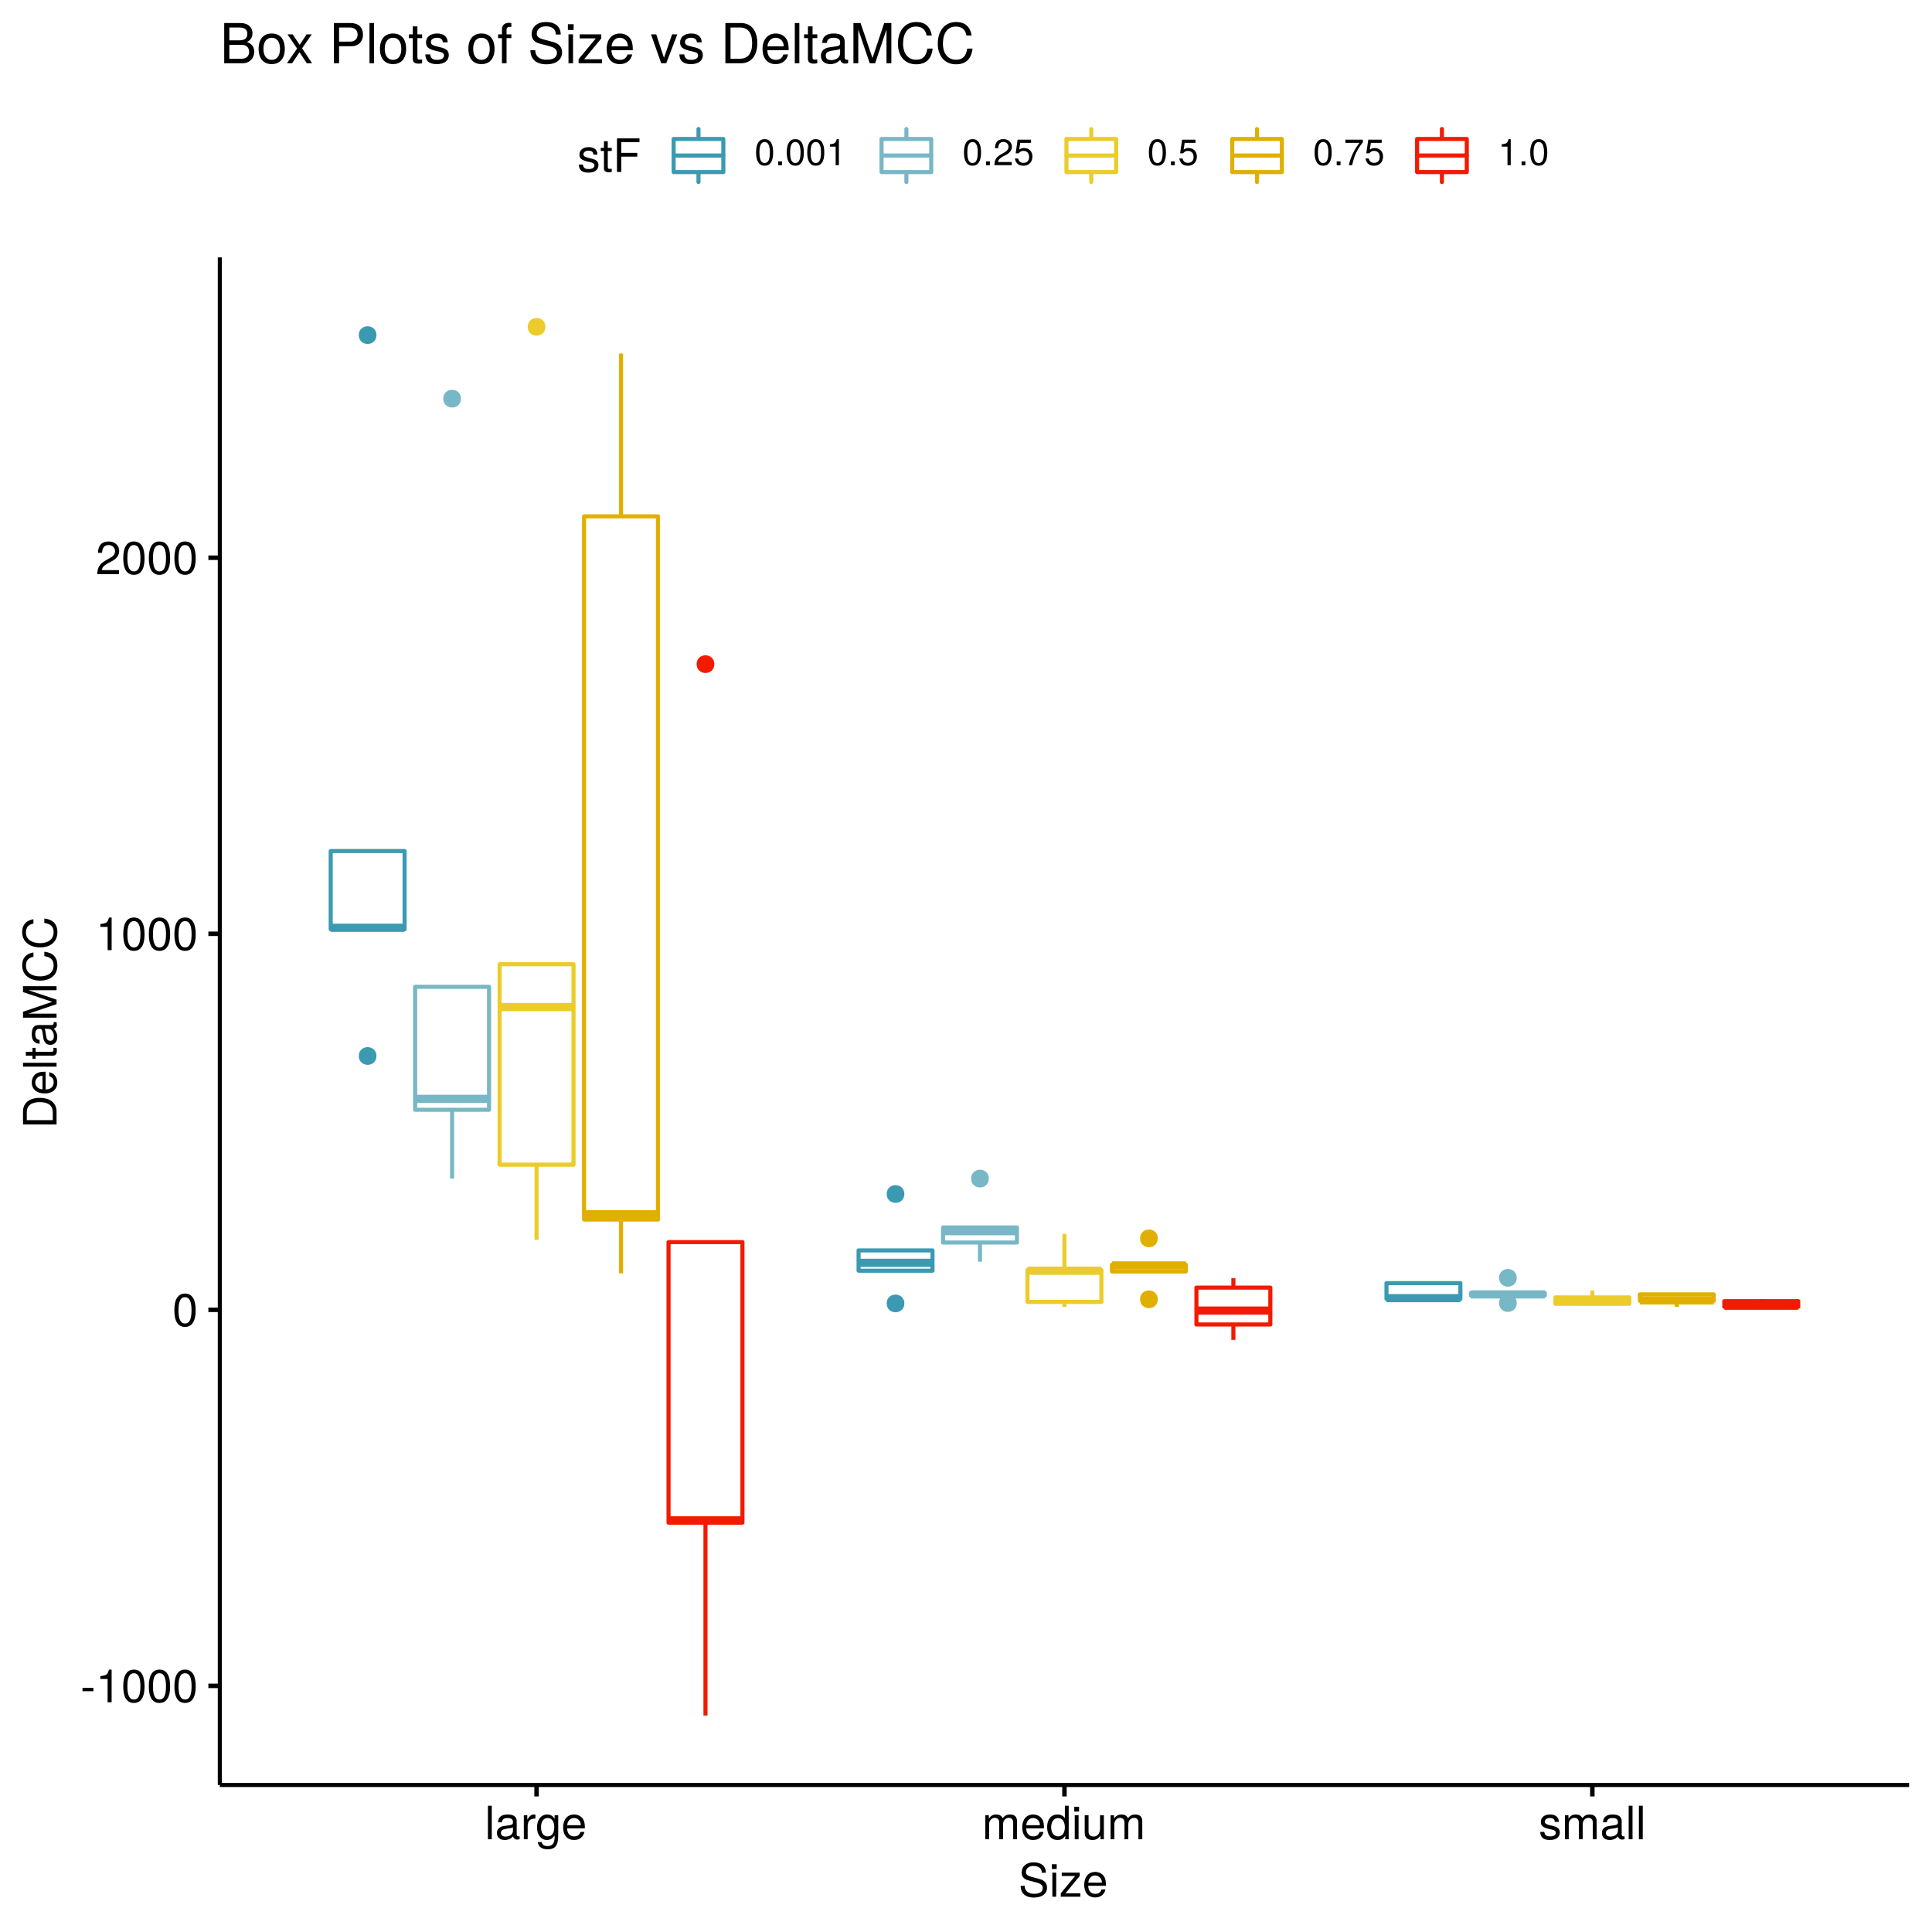 <?xml version="1.0" encoding="UTF-8"?>
<svg xmlns="http://www.w3.org/2000/svg" xmlns:xlink="http://www.w3.org/1999/xlink" width="504pt" height="504pt" viewBox="0 0 504 504" version="1.1">
<defs>
<g>
<symbol overflow="visible" id="glyph0-0">
<path style="stroke:none;" d=""/>
</symbol>
<symbol overflow="visible" id="glyph0-1">
<path style="stroke:none;" d="M 3.406 -2.875 L 3.406 -3.75 L 0.547 -3.75 L 0.547 -2.875 Z M 3.406 -2.875 "/>
</symbol>
<symbol overflow="visible" id="glyph0-2">
<path style="stroke:none;" d="M 4.156 0 L 4.156 -8.516 L 3.469 -8.516 C 3.094 -7.203 2.859 -7.016 1.219 -6.812 L 1.219 -6.062 L 3.109 -6.062 L 3.109 0 Z M 4.156 0 "/>
</symbol>
<symbol overflow="visible" id="glyph0-3">
<path style="stroke:none;" d="M 6.078 -4.094 C 6.078 -7.047 5.141 -8.516 3.297 -8.516 C 1.469 -8.516 0.516 -7.016 0.516 -4.156 C 0.516 -1.297 1.469 0.188 3.297 0.188 C 5.094 0.188 6.078 -1.297 6.078 -4.094 Z M 5 -4.188 C 5 -1.781 4.453 -0.703 3.281 -0.703 C 2.156 -0.703 1.594 -1.828 1.594 -4.156 C 1.594 -6.484 2.156 -7.578 3.297 -7.578 C 4.438 -7.578 5 -6.469 5 -4.188 Z M 5 -4.188 "/>
</symbol>
<symbol overflow="visible" id="glyph0-4">
<path style="stroke:none;" d="M 6.125 -6.016 C 6.125 -7.453 5.016 -8.516 3.406 -8.516 C 1.672 -8.516 0.656 -7.625 0.594 -5.562 L 1.656 -5.562 C 1.734 -6.984 2.328 -7.578 3.375 -7.578 C 4.328 -7.578 5.047 -6.906 5.047 -5.984 C 5.047 -5.312 4.656 -4.734 3.906 -4.312 L 2.797 -3.688 C 1.016 -2.672 0.5 -1.875 0.406 0 L 6.078 0 L 6.078 -1.047 L 1.594 -1.047 C 1.703 -1.734 2.094 -2.188 3.125 -2.797 L 4.328 -3.438 C 5.516 -4.078 6.125 -4.969 6.125 -6.016 Z M 6.125 -6.016 "/>
</symbol>
<symbol overflow="visible" id="glyph0-5">
<path style="stroke:none;" d="M 1.812 0 L 1.812 -8.75 L 0.812 -8.75 L 0.812 0 Z M 1.812 0 "/>
</symbol>
<symbol overflow="visible" id="glyph0-6">
<path style="stroke:none;" d="M 6.422 -0.031 L 6.422 -0.781 C 6.312 -0.75 6.266 -0.75 6.203 -0.75 C 5.859 -0.75 5.656 -0.938 5.656 -1.25 L 5.656 -4.75 C 5.656 -5.875 4.844 -6.469 3.297 -6.469 C 1.781 -6.469 0.844 -5.875 0.781 -4.422 L 1.781 -4.422 C 1.875 -5.203 2.328 -5.547 3.266 -5.547 C 4.156 -5.547 4.672 -5.203 4.672 -4.609 L 4.672 -4.344 C 4.672 -3.922 4.422 -3.75 3.625 -3.641 C 2.203 -3.469 1.984 -3.422 1.609 -3.266 C 0.875 -2.969 0.5 -2.406 0.5 -1.625 C 0.5 -0.484 1.297 0.188 2.562 0.188 C 3.375 0.188 4.156 -0.156 4.703 -0.75 C 4.812 -0.266 5.25 0.078 5.734 0.078 C 5.938 0.078 6.094 0.062 6.422 -0.031 Z M 4.672 -2.172 C 4.672 -1.266 3.75 -0.703 2.781 -0.703 C 2 -0.703 1.547 -0.969 1.547 -1.656 C 1.547 -2.312 1.984 -2.609 3.062 -2.766 C 4.109 -2.906 4.328 -2.953 4.672 -3.109 Z M 4.672 -2.172 "/>
</symbol>
<symbol overflow="visible" id="glyph0-7">
<path style="stroke:none;" d="M 3.859 -5.406 L 3.859 -6.438 C 3.688 -6.453 3.594 -6.469 3.469 -6.469 C 2.812 -6.469 2.328 -6.078 1.75 -5.141 L 1.75 -6.281 L 0.844 -6.281 L 0.844 0 L 1.844 0 L 1.844 -3.266 C 1.844 -4.688 2.297 -5.391 3.859 -5.406 Z M 3.859 -5.406 "/>
</symbol>
<symbol overflow="visible" id="glyph0-8">
<path style="stroke:none;" d="M 5.875 -1.031 L 5.875 -6.281 L 4.938 -6.281 L 4.938 -5.375 C 4.438 -6.125 3.828 -6.469 3.031 -6.469 C 1.422 -6.469 0.344 -5.125 0.344 -3.078 C 0.344 -1.109 1.469 0.188 2.938 0.188 C 3.734 0.188 4.281 -0.156 4.938 -0.953 L 4.938 -0.531 C 4.938 1.141 4.266 1.781 3.094 1.781 C 2.297 1.781 1.688 1.484 1.578 0.719 L 0.547 0.719 C 0.656 1.906 1.578 2.609 3.062 2.609 C 5.031 2.609 5.875 1.734 5.875 -1.031 Z M 4.844 -3.109 C 4.844 -1.609 4.203 -0.75 3.141 -0.75 C 2.047 -0.75 1.391 -1.625 1.391 -3.141 C 1.391 -4.656 2.062 -5.547 3.125 -5.547 C 4.219 -5.547 4.844 -4.625 4.844 -3.109 Z M 4.844 -3.109 "/>
</symbol>
<symbol overflow="visible" id="glyph0-9">
<path style="stroke:none;" d="M 6.156 -2.859 C 6.156 -3.766 6.078 -4.344 5.906 -4.812 C 5.5 -5.844 4.531 -6.469 3.359 -6.469 C 1.609 -6.469 0.484 -5.172 0.484 -3.109 C 0.484 -1.047 1.578 0.188 3.344 0.188 C 4.781 0.188 5.766 -0.641 6.031 -1.906 L 5.016 -1.906 C 4.734 -1.078 4.172 -0.75 3.375 -0.75 C 2.328 -0.75 1.547 -1.422 1.531 -2.859 Z M 5.094 -3.75 C 5.094 -3.75 5.094 -3.703 5.078 -3.672 L 1.547 -3.672 C 1.625 -4.781 2.344 -5.547 3.344 -5.547 C 4.328 -5.547 5.094 -4.734 5.094 -3.75 Z M 5.094 -3.75 "/>
</symbol>
<symbol overflow="visible" id="glyph0-10">
<path style="stroke:none;" d="M 9.125 0 L 9.125 -4.719 C 9.125 -5.844 8.5 -6.469 7.312 -6.469 C 6.484 -6.469 5.969 -6.219 5.391 -5.516 C 5.016 -6.188 4.516 -6.469 3.703 -6.469 C 2.859 -6.469 2.297 -6.156 1.766 -5.406 L 1.766 -6.281 L 0.859 -6.281 L 0.859 0 L 1.844 0 L 1.844 -3.953 C 1.844 -4.859 2.516 -5.594 3.328 -5.594 C 4.062 -5.594 4.484 -5.141 4.484 -4.328 L 4.484 0 L 5.484 0 L 5.484 -3.953 C 5.484 -4.859 6.156 -5.594 6.969 -5.594 C 7.703 -5.594 8.125 -5.125 8.125 -4.328 L 8.125 0 Z M 9.125 0 "/>
</symbol>
<symbol overflow="visible" id="glyph0-11">
<path style="stroke:none;" d="M 5.938 0 L 5.938 -8.75 L 4.938 -8.75 L 4.938 -5.5 C 4.531 -6.125 3.859 -6.469 3.016 -6.469 C 1.375 -6.469 0.312 -5.203 0.312 -3.203 C 0.312 -1.078 1.359 0.188 3.047 0.188 C 3.906 0.188 4.516 -0.141 5.047 -0.922 L 5.047 0 Z M 4.938 -3.125 C 4.938 -1.672 4.25 -0.75 3.188 -0.75 C 2.094 -0.75 1.359 -1.688 1.359 -3.141 C 1.359 -4.609 2.094 -5.531 3.188 -5.531 C 4.266 -5.531 4.938 -4.578 4.938 -3.125 Z M 4.938 -3.125 "/>
</symbol>
<symbol overflow="visible" id="glyph0-12">
<path style="stroke:none;" d="M 1.844 0 L 1.844 -6.281 L 0.844 -6.281 L 0.844 0 Z M 1.969 -7.234 L 1.969 -8.484 L 0.719 -8.484 L 0.719 -7.234 Z M 1.969 -7.234 "/>
</symbol>
<symbol overflow="visible" id="glyph0-13">
<path style="stroke:none;" d="M 5.781 0 L 5.781 -6.281 L 4.781 -6.281 L 4.781 -2.812 C 4.781 -1.531 4.109 -0.703 3.078 -0.703 C 2.281 -0.703 1.781 -1.172 1.781 -1.938 L 1.781 -6.281 L 0.781 -6.281 L 0.781 -1.531 C 0.781 -0.484 1.562 0.188 2.781 0.188 C 3.703 0.188 4.297 -0.141 4.891 -0.969 L 4.891 0 Z M 5.781 0 "/>
</symbol>
<symbol overflow="visible" id="glyph0-14">
<path style="stroke:none;" d="M 5.516 -1.766 C 5.516 -2.703 4.984 -3.172 3.734 -3.469 L 2.766 -3.703 C 1.953 -3.891 1.609 -4.156 1.609 -4.594 C 1.609 -5.172 2.125 -5.547 2.938 -5.547 C 3.75 -5.547 4.172 -5.203 4.203 -4.531 L 5.25 -4.531 C 5.25 -5.766 4.422 -6.469 2.969 -6.469 C 1.516 -6.469 0.562 -5.719 0.562 -4.547 C 0.562 -3.562 1.062 -3.094 2.562 -2.734 L 3.484 -2.516 C 4.188 -2.344 4.469 -2.141 4.469 -1.688 C 4.469 -1.094 3.875 -0.75 3 -0.75 C 2.094 -0.75 1.594 -0.953 1.469 -1.922 L 0.406 -1.922 C 0.453 -0.469 1.266 0.188 2.922 0.188 C 4.5 0.188 5.516 -0.547 5.516 -1.766 Z M 5.516 -1.766 "/>
</symbol>
<symbol overflow="visible" id="glyph0-15">
<path style="stroke:none;" d="M 7.453 -2.406 C 7.453 -3.484 6.781 -4.266 5.594 -4.594 L 3.391 -5.188 C 2.344 -5.453 1.953 -5.812 1.953 -6.484 C 1.953 -7.375 2.734 -8.031 3.906 -8.031 C 5.297 -8.031 6.094 -7.391 6.094 -6.25 L 7.156 -6.25 C 7.156 -7.969 5.969 -8.969 3.953 -8.969 C 2.031 -8.969 0.844 -7.906 0.844 -6.328 C 0.844 -5.25 1.406 -4.578 2.562 -4.281 L 4.734 -3.703 C 5.828 -3.422 6.344 -2.969 6.344 -2.297 C 6.344 -1.328 5.609 -0.766 4.109 -0.766 C 2.453 -0.766 1.625 -1.594 1.625 -2.844 L 0.578 -2.844 C 0.578 -0.781 1.969 0.219 4.031 0.219 C 6.25 0.219 7.453 -0.844 7.453 -2.406 Z M 7.453 -2.406 "/>
</symbol>
<symbol overflow="visible" id="glyph0-16">
<path style="stroke:none;" d="M 5.484 0 L 5.484 -0.875 L 1.578 -0.875 L 5.312 -5.406 L 5.312 -6.281 L 0.625 -6.281 L 0.625 -5.406 L 4.125 -5.406 L 0.375 -0.906 L 0.375 0 Z M 5.484 0 "/>
</symbol>
<symbol overflow="visible" id="glyph0-17">
<path style="stroke:none;" d="M 3.047 0 L 3.047 -0.844 C 2.922 -0.797 2.766 -0.797 2.562 -0.797 C 2.141 -0.797 2.016 -0.906 2.016 -1.359 L 2.016 -5.469 L 3.047 -5.469 L 3.047 -6.281 L 2.016 -6.281 L 2.016 -8.016 L 1.016 -8.016 L 1.016 -6.281 L 0.172 -6.281 L 0.172 -5.469 L 1.016 -5.469 L 1.016 -0.906 C 1.016 -0.281 1.453 0.078 2.234 0.078 C 2.469 0.078 2.719 0.062 3.047 0 Z M 3.047 0 "/>
</symbol>
<symbol overflow="visible" id="glyph0-18">
<path style="stroke:none;" d="M 6.953 -7.766 L 6.953 -8.75 L 1.078 -8.75 L 1.078 0 L 2.203 0 L 2.203 -3.984 L 6.375 -3.984 L 6.375 -4.969 L 2.203 -4.969 L 2.203 -7.766 Z M 6.953 -7.766 "/>
</symbol>
<symbol overflow="visible" id="glyph1-0">
<path style="stroke:none;" d=""/>
</symbol>
<symbol overflow="visible" id="glyph1-1">
<path style="stroke:none;" d="M -4.375 -8 C -7.094 -8 -8.75 -6.656 -8.75 -4.438 L -8.75 -1.062 L 0 -1.062 L 0 -4.438 C 0 -6.641 -1.656 -8 -4.375 -8 Z M -4.375 -6.891 C -2.156 -6.891 -0.984 -5.969 -0.984 -4.25 L -0.984 -2.188 L -7.766 -2.188 L -7.766 -4.25 C -7.766 -5.969 -6.594 -6.891 -4.375 -6.891 Z M -4.375 -6.891 "/>
</symbol>
<symbol overflow="visible" id="glyph1-2">
<path style="stroke:none;" d="M -2.859 -6.156 C -3.766 -6.156 -4.344 -6.078 -4.812 -5.906 C -5.844 -5.5 -6.469 -4.531 -6.469 -3.359 C -6.469 -1.609 -5.172 -0.484 -3.109 -0.484 C -1.047 -0.484 0.188 -1.578 0.188 -3.344 C 0.188 -4.781 -0.641 -5.766 -1.906 -6.031 L -1.906 -5.016 C -1.078 -4.734 -0.75 -4.172 -0.75 -3.375 C -0.75 -2.328 -1.422 -1.547 -2.859 -1.531 Z M -3.75 -5.094 C -3.75 -5.094 -3.703 -5.094 -3.672 -5.078 L -3.672 -1.547 C -4.781 -1.625 -5.547 -2.344 -5.547 -3.344 C -5.547 -4.328 -4.734 -5.094 -3.75 -5.094 Z M -3.75 -5.094 "/>
</symbol>
<symbol overflow="visible" id="glyph1-3">
<path style="stroke:none;" d="M 0 -1.812 L -8.75 -1.812 L -8.75 -0.812 L 0 -0.812 Z M 0 -1.812 "/>
</symbol>
<symbol overflow="visible" id="glyph1-4">
<path style="stroke:none;" d="M 0 -3.047 L -0.844 -3.047 C -0.797 -2.922 -0.797 -2.766 -0.797 -2.562 C -0.797 -2.141 -0.906 -2.016 -1.359 -2.016 L -5.469 -2.016 L -5.469 -3.047 L -6.281 -3.047 L -6.281 -2.016 L -8.016 -2.016 L -8.016 -1.016 L -6.281 -1.016 L -6.281 -0.172 L -5.469 -0.172 L -5.469 -1.016 L -0.906 -1.016 C -0.281 -1.016 0.078 -1.453 0.078 -2.234 C 0.078 -2.469 0.062 -2.719 0 -3.047 Z M 0 -3.047 "/>
</symbol>
<symbol overflow="visible" id="glyph1-5">
<path style="stroke:none;" d="M -0.031 -6.422 L -0.781 -6.422 C -0.75 -6.312 -0.75 -6.266 -0.75 -6.203 C -0.75 -5.859 -0.938 -5.656 -1.25 -5.656 L -4.75 -5.656 C -5.875 -5.656 -6.469 -4.844 -6.469 -3.297 C -6.469 -1.781 -5.875 -0.844 -4.422 -0.781 L -4.422 -1.781 C -5.203 -1.875 -5.547 -2.328 -5.547 -3.266 C -5.547 -4.156 -5.203 -4.672 -4.609 -4.672 L -4.344 -4.672 C -3.922 -4.672 -3.75 -4.422 -3.641 -3.625 C -3.469 -2.203 -3.422 -1.984 -3.266 -1.609 C -2.969 -0.875 -2.406 -0.5 -1.625 -0.5 C -0.484 -0.5 0.188 -1.297 0.188 -2.562 C 0.188 -3.375 -0.156 -4.156 -0.75 -4.703 C -0.266 -4.812 0.078 -5.25 0.078 -5.734 C 0.078 -5.938 0.062 -6.094 -0.031 -6.422 Z M -2.172 -4.672 C -1.266 -4.672 -0.703 -3.75 -0.703 -2.781 C -0.703 -2 -0.969 -1.547 -1.656 -1.547 C -2.312 -1.547 -2.609 -1.984 -2.766 -3.062 C -2.906 -4.109 -2.953 -4.328 -3.109 -4.672 Z M -2.172 -4.672 "/>
</symbol>
<symbol overflow="visible" id="glyph1-6">
<path style="stroke:none;" d="M 0 -9.125 L -8.75 -9.125 L -8.75 -7.578 L -1.125 -5.047 L -8.75 -2.453 L -8.75 -0.906 L 0 -0.906 L 0 -1.953 L -7.328 -1.953 L 0 -4.438 L 0 -5.609 L -7.328 -8.078 L 0 -8.078 Z M 0 -9.125 "/>
</symbol>
<symbol overflow="visible" id="glyph1-7">
<path style="stroke:none;" d="M -3.188 -8.125 L -3.188 -6.969 C -1.531 -6.703 -0.766 -6.016 -0.766 -4.531 C -0.766 -2.797 -2.094 -1.688 -4.281 -1.688 C -6.531 -1.688 -7.984 -2.75 -7.984 -4.438 C -7.984 -5.812 -7.375 -6.531 -6.031 -6.797 L -6.031 -7.938 C -7.953 -7.594 -8.969 -6.484 -8.969 -4.578 C -8.969 -1.922 -6.828 -0.578 -4.266 -0.578 C -1.719 -0.578 0.219 -1.953 0.219 -4.531 C 0.219 -6.656 -0.906 -7.859 -3.188 -8.125 Z M -3.188 -8.125 "/>
</symbol>
<symbol overflow="visible" id="glyph2-0">
<path style="stroke:none;" d=""/>
</symbol>
<symbol overflow="visible" id="glyph2-1">
<path style="stroke:none;" d="M 4.859 -3.266 C 4.859 -5.625 4.109 -6.797 2.641 -6.797 C 1.172 -6.797 0.406 -5.609 0.406 -3.328 C 0.406 -1.031 1.188 0.141 2.641 0.141 C 4.078 0.141 4.859 -1.031 4.859 -3.266 Z M 4 -3.344 C 4 -1.422 3.562 -0.562 2.625 -0.562 C 1.734 -0.562 1.281 -1.453 1.281 -3.312 C 1.281 -5.188 1.734 -6.047 2.641 -6.047 C 3.547 -6.047 4 -5.172 4 -3.344 Z M 4 -3.344 "/>
</symbol>
<symbol overflow="visible" id="glyph2-2">
<path style="stroke:none;" d="M 1.828 0 L 1.828 -1 L 0.828 -1 L 0.828 0 Z M 1.828 0 "/>
</symbol>
<symbol overflow="visible" id="glyph2-3">
<path style="stroke:none;" d="M 3.328 0 L 3.328 -6.797 L 2.766 -6.797 C 2.469 -5.75 2.281 -5.609 0.984 -5.453 L 0.984 -4.844 L 2.484 -4.844 L 2.484 0 Z M 3.328 0 "/>
</symbol>
<symbol overflow="visible" id="glyph2-4">
<path style="stroke:none;" d="M 4.906 -4.812 C 4.906 -5.953 4.016 -6.797 2.719 -6.797 C 1.328 -6.797 0.531 -6.094 0.484 -4.438 L 1.328 -4.438 C 1.391 -5.578 1.859 -6.062 2.703 -6.062 C 3.469 -6.062 4.031 -5.516 4.031 -4.781 C 4.031 -4.25 3.719 -3.797 3.125 -3.438 L 2.234 -2.938 C 0.812 -2.141 0.406 -1.5 0.328 0 L 4.859 0 L 4.859 -0.828 L 1.281 -0.828 C 1.359 -1.391 1.672 -1.75 2.5 -2.234 L 3.469 -2.75 C 4.406 -3.266 4.906 -3.969 4.906 -4.812 Z M 4.906 -4.812 "/>
</symbol>
<symbol overflow="visible" id="glyph2-5">
<path style="stroke:none;" d="M 4.922 -2.25 C 4.922 -3.594 4.031 -4.484 2.719 -4.484 C 2.25 -4.484 1.859 -4.359 1.469 -4.062 L 1.734 -5.828 L 4.562 -5.828 L 4.562 -6.656 L 1.062 -6.656 L 0.547 -3.094 L 1.328 -3.094 C 1.719 -3.562 2.047 -3.734 2.578 -3.734 C 3.484 -3.734 4.062 -3.141 4.062 -2.141 C 4.062 -1.156 3.484 -0.609 2.578 -0.609 C 1.828 -0.609 1.375 -0.984 1.188 -1.75 L 0.328 -1.75 C 0.609 -0.391 1.375 0.141 2.594 0.141 C 3.969 0.141 4.922 -0.812 4.922 -2.25 Z M 4.922 -2.25 "/>
</symbol>
<symbol overflow="visible" id="glyph2-6">
<path style="stroke:none;" d="M 4.984 -5.953 L 4.984 -6.656 L 0.438 -6.656 L 0.438 -5.828 L 4.109 -5.828 C 2.766 -4.109 1.797 -2.125 1.328 0 L 2.219 0 C 2.594 -2.203 3.562 -4.25 4.984 -5.953 Z M 4.984 -5.953 "/>
</symbol>
<symbol overflow="visible" id="glyph3-0">
<path style="stroke:none;" d=""/>
</symbol>
<symbol overflow="visible" id="glyph3-1">
<path style="stroke:none;" d="M 8.969 -3 C 8.969 -4.266 8.406 -5.031 7.062 -5.547 C 8.016 -6 8.516 -6.766 8.516 -7.844 C 8.516 -9.359 7.391 -10.5 5.406 -10.5 L 1.141 -10.5 L 1.141 0 L 5.875 0 C 7.766 0 8.969 -1.266 8.969 -3 Z M 7.172 -7.656 C 7.172 -6.578 6.562 -5.984 5.078 -5.984 L 2.484 -5.984 L 2.484 -9.328 L 5.078 -9.328 C 6.562 -9.328 7.172 -8.719 7.172 -7.656 Z M 7.641 -2.984 C 7.641 -1.969 7.016 -1.188 5.75 -1.188 L 2.484 -1.188 L 2.484 -4.797 L 5.75 -4.797 C 7.016 -4.797 7.641 -4 7.641 -2.984 Z M 7.641 -2.984 "/>
</symbol>
<symbol overflow="visible" id="glyph3-2">
<path style="stroke:none;" d="M 7.344 -3.719 C 7.344 -6.328 6.094 -7.766 3.922 -7.766 C 1.797 -7.766 0.516 -6.312 0.516 -3.781 C 0.516 -1.234 1.781 0.219 3.938 0.219 C 6.047 0.219 7.344 -1.234 7.344 -3.719 Z M 6.094 -3.734 C 6.094 -1.953 5.266 -0.891 3.938 -0.891 C 2.594 -0.891 1.766 -1.938 1.766 -3.781 C 1.766 -5.594 2.594 -6.656 3.938 -6.656 C 5.281 -6.656 6.094 -5.609 6.094 -3.734 Z M 6.094 -3.734 "/>
</symbol>
<symbol overflow="visible" id="glyph3-3">
<path style="stroke:none;" d="M 6.812 0 L 4.203 -3.906 L 6.734 -7.547 L 5.391 -7.547 L 3.578 -4.812 L 1.75 -7.547 L 0.391 -7.547 L 2.906 -3.844 L 0.25 0 L 1.609 0 L 3.531 -2.891 L 5.422 0 Z M 6.812 0 "/>
</symbol>
<symbol overflow="visible" id="glyph3-4">
<path style="stroke:none;" d=""/>
</symbol>
<symbol overflow="visible" id="glyph3-5">
<path style="stroke:none;" d="M 8.891 -7.422 C 8.891 -9.391 7.719 -10.5 5.641 -10.5 L 1.312 -10.5 L 1.312 0 L 2.656 0 L 2.656 -4.453 L 5.953 -4.453 C 7.672 -4.453 8.891 -5.672 8.891 -7.422 Z M 7.484 -7.484 C 7.484 -6.328 6.734 -5.641 5.453 -5.641 L 2.656 -5.641 L 2.656 -9.328 L 5.453 -9.328 C 6.734 -9.328 7.484 -8.625 7.484 -7.484 Z M 7.484 -7.484 "/>
</symbol>
<symbol overflow="visible" id="glyph3-6">
<path style="stroke:none;" d="M 2.172 0 L 2.172 -10.5 L 0.984 -10.5 L 0.984 0 Z M 2.172 0 "/>
</symbol>
<symbol overflow="visible" id="glyph3-7">
<path style="stroke:none;" d="M 3.656 0 L 3.656 -1.016 C 3.5 -0.969 3.312 -0.953 3.078 -0.953 C 2.562 -0.953 2.422 -1.094 2.422 -1.625 L 2.422 -6.562 L 3.656 -6.562 L 3.656 -7.547 L 2.422 -7.547 L 2.422 -9.625 L 1.219 -9.625 L 1.219 -7.547 L 0.203 -7.547 L 0.203 -6.562 L 1.219 -6.562 L 1.219 -1.094 C 1.219 -0.328 1.75 0.094 2.672 0.094 C 2.969 0.094 3.25 0.078 3.656 0 Z M 3.656 0 "/>
</symbol>
<symbol overflow="visible" id="glyph3-8">
<path style="stroke:none;" d="M 6.609 -2.125 C 6.609 -3.234 5.984 -3.797 4.484 -4.156 L 3.328 -4.438 C 2.344 -4.672 1.938 -4.984 1.938 -5.516 C 1.938 -6.203 2.547 -6.656 3.531 -6.656 C 4.5 -6.656 5.016 -6.234 5.047 -5.453 L 6.312 -5.453 C 6.297 -6.922 5.312 -7.766 3.578 -7.766 C 1.812 -7.766 0.672 -6.859 0.672 -5.453 C 0.672 -4.281 1.281 -3.719 3.062 -3.281 L 4.188 -3.016 C 5.031 -2.812 5.359 -2.562 5.359 -2.016 C 5.359 -1.312 4.656 -0.891 3.594 -0.891 C 2.516 -0.891 1.922 -1.156 1.75 -2.312 L 0.484 -2.312 C 0.547 -0.562 1.531 0.219 3.5 0.219 C 5.406 0.219 6.609 -0.656 6.609 -2.125 Z M 6.609 -2.125 "/>
</symbol>
<symbol overflow="visible" id="glyph3-9">
<path style="stroke:none;" d="M 3.719 -6.562 L 3.719 -7.547 L 2.469 -7.547 L 2.469 -8.734 C 2.469 -9.234 2.75 -9.5 3.297 -9.5 C 3.406 -9.5 3.438 -9.5 3.719 -9.484 L 3.719 -10.469 C 3.438 -10.531 3.281 -10.547 3.047 -10.547 C 1.938 -10.547 1.266 -9.906 1.266 -8.828 L 1.266 -7.547 L 0.266 -7.547 L 0.266 -6.562 L 1.266 -6.562 L 1.266 0 L 2.469 0 L 2.469 -6.562 Z M 3.719 -6.562 "/>
</symbol>
<symbol overflow="visible" id="glyph3-10">
<path style="stroke:none;" d="M 8.953 -2.875 C 8.953 -4.172 8.141 -5.125 6.719 -5.516 L 4.078 -6.219 C 2.812 -6.562 2.344 -6.969 2.344 -7.781 C 2.344 -8.844 3.281 -9.641 4.703 -9.641 C 6.375 -9.641 7.312 -8.875 7.312 -7.5 L 8.594 -7.5 C 8.594 -9.562 7.156 -10.766 4.734 -10.766 C 2.438 -10.766 1.016 -9.5 1.016 -7.594 C 1.016 -6.312 1.688 -5.5 3.062 -5.141 L 5.672 -4.453 C 7 -4.109 7.609 -3.578 7.609 -2.75 C 7.609 -1.594 6.734 -0.922 4.922 -0.922 C 2.938 -0.922 1.953 -1.922 1.953 -3.422 L 0.688 -3.422 C 0.688 -0.938 2.359 0.266 4.844 0.266 C 7.5 0.266 8.953 -1.016 8.953 -2.875 Z M 8.953 -2.875 "/>
</symbol>
<symbol overflow="visible" id="glyph3-11">
<path style="stroke:none;" d="M 2.203 0 L 2.203 -7.547 L 1.016 -7.547 L 1.016 0 Z M 2.359 -8.688 L 2.359 -10.188 L 0.859 -10.188 L 0.859 -8.688 Z M 2.359 -8.688 "/>
</symbol>
<symbol overflow="visible" id="glyph3-12">
<path style="stroke:none;" d="M 6.578 0 L 6.578 -1.047 L 1.906 -1.047 L 6.375 -6.484 L 6.375 -7.547 L 0.75 -7.547 L 0.75 -6.5 L 4.953 -6.5 L 0.453 -1.078 L 0.453 0 Z M 6.578 0 "/>
</symbol>
<symbol overflow="visible" id="glyph3-13">
<path style="stroke:none;" d="M 7.391 -3.422 C 7.391 -4.531 7.297 -5.219 7.094 -5.781 C 6.594 -7.016 5.453 -7.766 4.031 -7.766 C 1.938 -7.766 0.578 -6.203 0.578 -3.734 C 0.578 -1.25 1.891 0.219 4 0.219 C 5.734 0.219 6.922 -0.766 7.234 -2.297 L 6.016 -2.297 C 5.688 -1.297 5.016 -0.891 4.047 -0.891 C 2.797 -0.891 1.859 -1.703 1.828 -3.422 Z M 6.109 -4.5 C 6.109 -4.5 6.109 -4.438 6.094 -4.406 L 1.859 -4.406 C 1.953 -5.75 2.812 -6.656 4.016 -6.656 C 5.203 -6.656 6.109 -5.672 6.109 -4.5 Z M 6.109 -4.5 "/>
</symbol>
<symbol overflow="visible" id="glyph3-14">
<path style="stroke:none;" d="M 7 -7.547 L 5.641 -7.547 L 3.516 -1.422 L 1.5 -7.547 L 0.141 -7.547 L 2.797 0 L 4.109 0 Z M 7 -7.547 "/>
</symbol>
<symbol overflow="visible" id="glyph3-15">
<path style="stroke:none;" d="M 9.609 -5.266 C 9.609 -8.516 8 -10.5 5.328 -10.5 L 1.281 -10.5 L 1.281 0 L 5.328 0 C 7.984 0 9.609 -1.984 9.609 -5.266 Z M 8.266 -5.25 C 8.266 -2.594 7.172 -1.188 5.094 -1.188 L 2.625 -1.188 L 2.625 -9.328 L 5.094 -9.328 C 7.172 -9.328 8.266 -7.922 8.266 -5.25 Z M 8.266 -5.25 "/>
</symbol>
<symbol overflow="visible" id="glyph3-16">
<path style="stroke:none;" d="M 7.703 -0.031 L 7.703 -0.938 C 7.578 -0.906 7.516 -0.906 7.453 -0.906 C 7.031 -0.906 6.797 -1.125 6.797 -1.5 L 6.797 -5.703 C 6.797 -7.047 5.812 -7.766 3.969 -7.766 C 2.125 -7.766 1.016 -7.062 0.938 -5.312 L 2.141 -5.312 C 2.25 -6.234 2.797 -6.656 3.922 -6.656 C 5 -6.656 5.609 -6.25 5.609 -5.531 L 5.609 -5.219 C 5.609 -4.703 5.297 -4.5 4.344 -4.375 C 2.656 -4.156 2.391 -4.109 1.938 -3.922 C 1.047 -3.562 0.609 -2.875 0.609 -1.953 C 0.609 -0.594 1.562 0.219 3.078 0.219 C 4.047 0.219 4.984 -0.188 5.641 -0.891 C 5.781 -0.312 6.297 0.094 6.891 0.094 C 7.125 0.094 7.312 0.078 7.703 -0.031 Z M 5.609 -2.609 C 5.609 -1.531 4.516 -0.828 3.344 -0.828 C 2.406 -0.828 1.859 -1.172 1.859 -1.984 C 1.859 -2.781 2.391 -3.125 3.672 -3.312 C 4.938 -3.484 5.203 -3.547 5.609 -3.734 Z M 5.609 -2.609 "/>
</symbol>
<symbol overflow="visible" id="glyph3-17">
<path style="stroke:none;" d="M 10.969 0 L 10.969 -10.5 L 9.109 -10.5 L 6.047 -1.359 L 2.938 -10.5 L 1.078 -10.5 L 1.078 0 L 2.344 0 L 2.344 -8.797 L 5.328 0 L 6.734 0 L 9.703 -8.797 L 9.703 0 Z M 10.969 0 "/>
</symbol>
<symbol overflow="visible" id="glyph3-18">
<path style="stroke:none;" d="M 9.75 -3.828 L 8.375 -3.828 C 8.047 -1.844 7.219 -0.922 5.453 -0.922 C 3.359 -0.922 2.031 -2.516 2.031 -5.141 C 2.031 -7.844 3.297 -9.578 5.328 -9.578 C 6.969 -9.578 7.844 -8.844 8.172 -7.25 L 9.531 -7.25 C 9.125 -9.547 7.797 -10.766 5.484 -10.766 C 2.312 -10.766 0.688 -8.203 0.688 -5.125 C 0.688 -2.062 2.344 0.266 5.438 0.266 C 8 0.266 9.438 -1.094 9.75 -3.828 Z M 9.75 -3.828 "/>
</symbol>
</g>
<clipPath id="clip1">
  <path d="M 57.348 67.145 L 499 67.145 L 499 466 L 57.348 466 Z M 57.348 67.145 "/>
</clipPath>
</defs>
<g id="surface170">
<rect x="0" y="0" width="504" height="504" style="fill:rgb(100%,100%,100%);fill-opacity:1;stroke:none;"/>
<rect x="0" y="0" width="504" height="504" style="fill:rgb(100%,100%,100%);fill-opacity:1;stroke:none;"/>
<path style="fill:none;stroke-width:1.164;stroke-linecap:round;stroke-linejoin:round;stroke:rgb(100%,100%,100%);stroke-opacity:1;stroke-miterlimit:10;" d="M 0 504 L 504 504 L 504 0 L 0 0 Z M 0 504 "/>
<g clip-path="url(#clip1)" clip-rule="nonzero">
<path style=" stroke:none;fill-rule:nonzero;fill:rgb(100%,100%,100%);fill-opacity:1;" d="M 57.348 465.652 L 498.023 465.652 L 498.023 67.145 L 57.348 67.145 Z M 57.348 465.652 "/>
</g>
<path style="fill-rule:nonzero;fill:rgb(23.137%,60.392%,69.804%);fill-opacity:1;stroke-width:0.709;stroke-linecap:round;stroke-linejoin:round;stroke:rgb(23.137%,60.392%,69.804%);stroke-opacity:1;stroke-miterlimit:10;" d="M 97.859 275.473 C 97.859 278.082 93.949 278.082 93.949 275.473 C 93.949 272.867 97.859 272.867 97.859 275.473 "/>
<path style="fill-rule:nonzero;fill:rgb(23.137%,60.392%,69.804%);fill-opacity:1;stroke-width:0.709;stroke-linecap:round;stroke-linejoin:round;stroke:rgb(23.137%,60.392%,69.804%);stroke-opacity:1;stroke-miterlimit:10;" d="M 97.859 87.418 C 97.859 90.023 93.949 90.023 93.949 87.418 C 93.949 84.812 97.859 84.812 97.859 87.418 "/>
<path style="fill:none;stroke-width:1.067;stroke-linecap:butt;stroke-linejoin:round;stroke:rgb(23.137%,60.392%,69.804%);stroke-opacity:1;stroke-miterlimit:10;" d="M 95.906 222.012 L 95.906 222.012 "/>
<path style="fill:none;stroke-width:1.067;stroke-linecap:butt;stroke-linejoin:round;stroke:rgb(23.137%,60.392%,69.804%);stroke-opacity:1;stroke-miterlimit:10;" d="M 95.906 242.414 L 95.906 242.414 "/>
<path style="fill-rule:nonzero;fill:rgb(100%,100%,100%);fill-opacity:1;stroke-width:1.067;stroke-linecap:round;stroke-linejoin:round;stroke:rgb(23.137%,60.392%,69.804%);stroke-opacity:1;stroke-miterlimit:10;" d="M 86.266 222.012 L 86.266 242.414 L 105.547 242.414 L 105.547 222.012 Z M 86.266 222.012 "/>
<path style="fill:none;stroke-width:2.134;stroke-linecap:butt;stroke-linejoin:round;stroke:rgb(23.137%,60.392%,69.804%);stroke-opacity:1;stroke-miterlimit:10;" d="M 86.266 242.023 L 105.547 242.023 "/>
<path style="fill-rule:nonzero;fill:rgb(23.137%,60.392%,69.804%);fill-opacity:1;stroke-width:0.709;stroke-linecap:round;stroke-linejoin:round;stroke:rgb(23.137%,60.392%,69.804%);stroke-opacity:1;stroke-miterlimit:10;" d="M 235.57 311.477 C 235.57 314.082 231.66 314.082 231.66 311.477 C 231.66 308.871 235.57 308.871 235.57 311.477 "/>
<path style="fill-rule:nonzero;fill:rgb(23.137%,60.392%,69.804%);fill-opacity:1;stroke-width:0.709;stroke-linecap:round;stroke-linejoin:round;stroke:rgb(23.137%,60.392%,69.804%);stroke-opacity:1;stroke-miterlimit:10;" d="M 235.57 340.023 C 235.57 342.629 231.66 342.629 231.66 340.023 C 231.66 337.418 235.57 337.418 235.57 340.023 "/>
<path style="fill:none;stroke-width:1.067;stroke-linecap:butt;stroke-linejoin:round;stroke:rgb(23.137%,60.392%,69.804%);stroke-opacity:1;stroke-miterlimit:10;" d="M 233.617 326.191 L 233.617 326.191 "/>
<path style="fill:none;stroke-width:1.067;stroke-linecap:butt;stroke-linejoin:round;stroke:rgb(23.137%,60.392%,69.804%);stroke-opacity:1;stroke-miterlimit:10;" d="M 233.617 331.488 L 233.617 331.488 "/>
<path style="fill-rule:nonzero;fill:rgb(100%,100%,100%);fill-opacity:1;stroke-width:1.067;stroke-linecap:round;stroke-linejoin:round;stroke:rgb(23.137%,60.392%,69.804%);stroke-opacity:1;stroke-miterlimit:10;" d="M 223.977 326.191 L 223.977 331.488 L 243.258 331.488 L 243.258 326.191 Z M 223.977 326.191 "/>
<path style="fill:none;stroke-width:2.134;stroke-linecap:butt;stroke-linejoin:round;stroke:rgb(23.137%,60.392%,69.804%);stroke-opacity:1;stroke-miterlimit:10;" d="M 223.977 329.43 L 243.258 329.43 "/>
<path style="fill:none;stroke-width:1.067;stroke-linecap:butt;stroke-linejoin:round;stroke:rgb(23.137%,60.392%,69.804%);stroke-opacity:1;stroke-miterlimit:10;" d="M 371.328 334.727 L 371.328 334.234 "/>
<path style="fill:none;stroke-width:1.067;stroke-linecap:butt;stroke-linejoin:round;stroke:rgb(23.137%,60.392%,69.804%);stroke-opacity:1;stroke-miterlimit:10;" d="M 371.328 338.848 L 371.328 339.141 "/>
<path style="fill-rule:nonzero;fill:rgb(100%,100%,100%);fill-opacity:1;stroke-width:1.067;stroke-linecap:round;stroke-linejoin:round;stroke:rgb(23.137%,60.392%,69.804%);stroke-opacity:1;stroke-miterlimit:10;" d="M 361.688 334.727 L 361.688 338.848 L 380.969 338.848 L 380.969 334.727 Z M 361.688 334.727 "/>
<path style="fill:none;stroke-width:2.134;stroke-linecap:butt;stroke-linejoin:round;stroke:rgb(23.137%,60.392%,69.804%);stroke-opacity:1;stroke-miterlimit:10;" d="M 361.688 338.648 L 380.969 338.648 "/>
<path style="fill-rule:nonzero;fill:rgb(47.059%,71.765%,77.255%);fill-opacity:1;stroke-width:0.709;stroke-linecap:round;stroke-linejoin:round;stroke:rgb(47.059%,71.765%,77.255%);stroke-opacity:1;stroke-miterlimit:10;" d="M 119.895 103.996 C 119.895 106.602 115.984 106.602 115.984 103.996 C 115.984 101.391 119.895 101.391 119.895 103.996 "/>
<path style="fill:none;stroke-width:1.067;stroke-linecap:butt;stroke-linejoin:round;stroke:rgb(47.059%,71.765%,77.255%);stroke-opacity:1;stroke-miterlimit:10;" d="M 117.938 257.422 L 117.938 257.422 "/>
<path style="fill:none;stroke-width:1.067;stroke-linecap:butt;stroke-linejoin:round;stroke:rgb(47.059%,71.765%,77.255%);stroke-opacity:1;stroke-miterlimit:10;" d="M 117.938 289.504 L 117.938 307.453 "/>
<path style="fill-rule:nonzero;fill:rgb(100%,100%,100%);fill-opacity:1;stroke-width:1.067;stroke-linecap:round;stroke-linejoin:round;stroke:rgb(47.059%,71.765%,77.255%);stroke-opacity:1;stroke-miterlimit:10;" d="M 108.301 257.422 L 108.301 289.504 L 127.578 289.504 L 127.578 257.422 Z M 108.301 257.422 "/>
<path style="fill:none;stroke-width:2.134;stroke-linecap:butt;stroke-linejoin:round;stroke:rgb(47.059%,71.765%,77.255%);stroke-opacity:1;stroke-miterlimit:10;" d="M 108.301 286.656 L 127.578 286.656 "/>
<path style="fill-rule:nonzero;fill:rgb(47.059%,71.765%,77.255%);fill-opacity:1;stroke-width:0.709;stroke-linecap:round;stroke-linejoin:round;stroke:rgb(47.059%,71.765%,77.255%);stroke-opacity:1;stroke-miterlimit:10;" d="M 257.605 307.453 C 257.605 310.062 253.695 310.062 253.695 307.453 C 253.695 304.848 257.605 304.848 257.605 307.453 "/>
<path style="fill:none;stroke-width:1.067;stroke-linecap:butt;stroke-linejoin:round;stroke:rgb(47.059%,71.765%,77.255%);stroke-opacity:1;stroke-miterlimit:10;" d="M 255.652 320.207 L 255.652 320.207 "/>
<path style="fill:none;stroke-width:1.067;stroke-linecap:butt;stroke-linejoin:round;stroke:rgb(47.059%,71.765%,77.255%);stroke-opacity:1;stroke-miterlimit:10;" d="M 255.652 324.133 L 255.652 329.133 "/>
<path style="fill-rule:nonzero;fill:rgb(100%,100%,100%);fill-opacity:1;stroke-width:1.067;stroke-linecap:round;stroke-linejoin:round;stroke:rgb(47.059%,71.765%,77.255%);stroke-opacity:1;stroke-miterlimit:10;" d="M 246.012 320.207 L 246.012 324.133 L 265.289 324.133 L 265.289 320.207 Z M 246.012 320.207 "/>
<path style="fill:none;stroke-width:2.134;stroke-linecap:butt;stroke-linejoin:round;stroke:rgb(47.059%,71.765%,77.255%);stroke-opacity:1;stroke-miterlimit:10;" d="M 246.012 321.188 L 265.289 321.188 "/>
<path style="fill-rule:nonzero;fill:rgb(47.059%,71.765%,77.255%);fill-opacity:1;stroke-width:0.709;stroke-linecap:round;stroke-linejoin:round;stroke:rgb(47.059%,71.765%,77.255%);stroke-opacity:1;stroke-miterlimit:10;" d="M 395.316 339.926 C 395.316 342.531 391.406 342.531 391.406 339.926 C 391.406 337.32 395.316 337.32 395.316 339.926 "/>
<path style="fill-rule:nonzero;fill:rgb(47.059%,71.765%,77.255%);fill-opacity:1;stroke-width:0.709;stroke-linecap:round;stroke-linejoin:round;stroke:rgb(47.059%,71.765%,77.255%);stroke-opacity:1;stroke-miterlimit:10;" d="M 395.316 333.352 C 395.316 335.957 391.406 335.957 391.406 333.352 C 391.406 330.746 395.316 330.746 395.316 333.352 "/>
<path style="fill:none;stroke-width:1.067;stroke-linecap:butt;stroke-linejoin:round;stroke:rgb(47.059%,71.765%,77.255%);stroke-opacity:1;stroke-miterlimit:10;" d="M 393.363 337.277 L 393.363 337.277 "/>
<path style="fill:none;stroke-width:1.067;stroke-linecap:butt;stroke-linejoin:round;stroke:rgb(47.059%,71.765%,77.255%);stroke-opacity:1;stroke-miterlimit:10;" d="M 393.363 337.965 L 393.363 337.965 "/>
<path style="fill-rule:nonzero;fill:rgb(100%,100%,100%);fill-opacity:1;stroke-width:1.067;stroke-linecap:round;stroke-linejoin:round;stroke:rgb(47.059%,71.765%,77.255%);stroke-opacity:1;stroke-miterlimit:10;" d="M 383.723 337.277 L 383.723 337.965 L 403 337.965 L 403 337.277 Z M 383.723 337.277 "/>
<path style="fill:none;stroke-width:2.134;stroke-linecap:butt;stroke-linejoin:round;stroke:rgb(47.059%,71.765%,77.255%);stroke-opacity:1;stroke-miterlimit:10;" d="M 383.723 337.668 L 403 337.668 "/>
<path style="fill-rule:nonzero;fill:rgb(92.157%,80%,16.471%);fill-opacity:1;stroke-width:0.709;stroke-linecap:round;stroke-linejoin:round;stroke:rgb(92.157%,80%,16.471%);stroke-opacity:1;stroke-miterlimit:10;" d="M 141.93 85.258 C 141.93 87.867 138.02 87.867 138.02 85.258 C 138.02 82.652 141.93 82.652 141.93 85.258 "/>
<path style="fill:none;stroke-width:1.067;stroke-linecap:butt;stroke-linejoin:round;stroke:rgb(92.157%,80%,16.471%);stroke-opacity:1;stroke-miterlimit:10;" d="M 139.973 251.539 L 139.973 251.539 "/>
<path style="fill:none;stroke-width:1.067;stroke-linecap:butt;stroke-linejoin:round;stroke:rgb(92.157%,80%,16.471%);stroke-opacity:1;stroke-miterlimit:10;" d="M 139.973 303.824 L 139.973 323.445 "/>
<path style="fill-rule:nonzero;fill:rgb(100%,100%,100%);fill-opacity:1;stroke-width:1.067;stroke-linecap:round;stroke-linejoin:round;stroke:rgb(92.157%,80%,16.471%);stroke-opacity:1;stroke-miterlimit:10;" d="M 130.332 251.539 L 130.332 303.824 L 149.613 303.824 L 149.613 251.539 Z M 130.332 251.539 "/>
<path style="fill:none;stroke-width:2.134;stroke-linecap:butt;stroke-linejoin:round;stroke:rgb(92.157%,80%,16.471%);stroke-opacity:1;stroke-miterlimit:10;" d="M 130.332 262.723 L 149.613 262.723 "/>
<path style="fill:none;stroke-width:1.067;stroke-linecap:butt;stroke-linejoin:round;stroke:rgb(92.157%,80%,16.471%);stroke-opacity:1;stroke-miterlimit:10;" d="M 277.684 331.293 L 277.684 321.875 "/>
<path style="fill:none;stroke-width:1.067;stroke-linecap:butt;stroke-linejoin:round;stroke:rgb(92.157%,80%,16.471%);stroke-opacity:1;stroke-miterlimit:10;" d="M 277.684 339.629 L 277.684 340.906 "/>
<path style="fill-rule:nonzero;fill:rgb(100%,100%,100%);fill-opacity:1;stroke-width:1.067;stroke-linecap:round;stroke-linejoin:round;stroke:rgb(92.157%,80%,16.471%);stroke-opacity:1;stroke-miterlimit:10;" d="M 268.043 331.293 L 268.043 339.629 L 287.324 339.629 L 287.324 331.293 Z M 268.043 331.293 "/>
<path style="fill:none;stroke-width:2.134;stroke-linecap:butt;stroke-linejoin:round;stroke:rgb(92.157%,80%,16.471%);stroke-opacity:1;stroke-miterlimit:10;" d="M 268.043 331.488 L 287.324 331.488 "/>
<path style="fill:none;stroke-width:1.067;stroke-linecap:butt;stroke-linejoin:round;stroke:rgb(92.157%,80%,16.471%);stroke-opacity:1;stroke-miterlimit:10;" d="M 415.395 338.453 L 415.395 336.688 "/>
<path style="fill:none;stroke-width:1.067;stroke-linecap:butt;stroke-linejoin:round;stroke:rgb(92.157%,80%,16.471%);stroke-opacity:1;stroke-miterlimit:10;" d="M 415.395 340.121 L 415.395 340.512 "/>
<path style="fill-rule:nonzero;fill:rgb(100%,100%,100%);fill-opacity:1;stroke-width:1.067;stroke-linecap:round;stroke-linejoin:round;stroke:rgb(92.157%,80%,16.471%);stroke-opacity:1;stroke-miterlimit:10;" d="M 405.754 338.453 L 405.754 340.121 L 425.035 340.121 L 425.035 338.453 Z M 405.754 338.453 "/>
<path style="fill:none;stroke-width:2.134;stroke-linecap:butt;stroke-linejoin:round;stroke:rgb(92.157%,80%,16.471%);stroke-opacity:1;stroke-miterlimit:10;" d="M 405.754 339.434 L 425.035 339.434 "/>
<path style="fill:none;stroke-width:1.067;stroke-linecap:butt;stroke-linejoin:round;stroke:rgb(88.235%,68.627%,0%);stroke-opacity:1;stroke-miterlimit:10;" d="M 162.008 134.703 L 162.008 92.223 "/>
<path style="fill:none;stroke-width:1.067;stroke-linecap:butt;stroke-linejoin:round;stroke:rgb(88.235%,68.627%,0%);stroke-opacity:1;stroke-miterlimit:10;" d="M 162.008 318.148 L 162.008 332.176 "/>
<path style="fill-rule:nonzero;fill:rgb(100%,100%,100%);fill-opacity:1;stroke-width:1.067;stroke-linecap:round;stroke-linejoin:round;stroke:rgb(88.235%,68.627%,0%);stroke-opacity:1;stroke-miterlimit:10;" d="M 152.367 134.703 L 152.367 318.148 L 171.648 318.148 L 171.648 134.703 Z M 152.367 134.703 "/>
<path style="fill:none;stroke-width:2.134;stroke-linecap:butt;stroke-linejoin:round;stroke:rgb(88.235%,68.627%,0%);stroke-opacity:1;stroke-miterlimit:10;" d="M 152.367 316.773 L 171.648 316.773 "/>
<path style="fill-rule:nonzero;fill:rgb(88.235%,68.627%,0%);fill-opacity:1;stroke-width:0.709;stroke-linecap:round;stroke-linejoin:round;stroke:rgb(88.235%,68.627%,0%);stroke-opacity:1;stroke-miterlimit:10;" d="M 301.672 338.945 C 301.672 341.551 297.762 341.551 297.762 338.945 C 297.762 336.336 301.672 336.336 301.672 338.945 "/>
<path style="fill-rule:nonzero;fill:rgb(88.235%,68.627%,0%);fill-opacity:1;stroke-width:0.709;stroke-linecap:round;stroke-linejoin:round;stroke:rgb(88.235%,68.627%,0%);stroke-opacity:1;stroke-miterlimit:10;" d="M 301.672 323.051 C 301.672 325.66 297.762 325.66 297.762 323.051 C 297.762 320.445 301.672 320.445 301.672 323.051 "/>
<path style="fill:none;stroke-width:1.067;stroke-linecap:butt;stroke-linejoin:round;stroke:rgb(88.235%,68.627%,0%);stroke-opacity:1;stroke-miterlimit:10;" d="M 299.719 329.918 L 299.719 329.918 "/>
<path style="fill:none;stroke-width:1.067;stroke-linecap:butt;stroke-linejoin:round;stroke:rgb(88.235%,68.627%,0%);stroke-opacity:1;stroke-miterlimit:10;" d="M 299.719 331.684 L 299.719 331.684 "/>
<path style="fill-rule:nonzero;fill:rgb(100%,100%,100%);fill-opacity:1;stroke-width:1.067;stroke-linecap:round;stroke-linejoin:round;stroke:rgb(88.235%,68.627%,0%);stroke-opacity:1;stroke-miterlimit:10;" d="M 290.078 329.918 L 290.078 331.684 L 309.359 331.684 L 309.359 329.918 Z M 290.078 329.918 "/>
<path style="fill:none;stroke-width:2.134;stroke-linecap:butt;stroke-linejoin:round;stroke:rgb(88.235%,68.627%,0%);stroke-opacity:1;stroke-miterlimit:10;" d="M 290.078 330.113 L 309.359 330.113 "/>
<path style="fill:none;stroke-width:1.067;stroke-linecap:butt;stroke-linejoin:round;stroke:rgb(88.235%,68.627%,0%);stroke-opacity:1;stroke-miterlimit:10;" d="M 437.43 337.668 L 437.43 337.668 "/>
<path style="fill:none;stroke-width:1.067;stroke-linecap:butt;stroke-linejoin:round;stroke:rgb(88.235%,68.627%,0%);stroke-opacity:1;stroke-miterlimit:10;" d="M 437.43 339.336 L 437.43 340.906 "/>
<path style="fill-rule:nonzero;fill:rgb(100%,100%,100%);fill-opacity:1;stroke-width:1.067;stroke-linecap:round;stroke-linejoin:round;stroke:rgb(88.235%,68.627%,0%);stroke-opacity:1;stroke-miterlimit:10;" d="M 427.789 337.668 L 427.789 339.336 L 447.07 339.336 L 447.07 337.668 Z M 427.789 337.668 "/>
<path style="fill:none;stroke-width:2.134;stroke-linecap:butt;stroke-linejoin:round;stroke:rgb(88.235%,68.627%,0%);stroke-opacity:1;stroke-miterlimit:10;" d="M 427.789 339.238 L 447.07 339.238 "/>
<path style="fill-rule:nonzero;fill:rgb(94.902%,10.196%,0%);fill-opacity:1;stroke-width:0.709;stroke-linecap:round;stroke-linejoin:round;stroke:rgb(94.902%,10.196%,0%);stroke-opacity:1;stroke-miterlimit:10;" d="M 185.996 173.254 C 185.996 175.859 182.086 175.859 182.086 173.254 C 182.086 170.648 185.996 170.648 185.996 173.254 "/>
<path style="fill:none;stroke-width:1.067;stroke-linecap:butt;stroke-linejoin:round;stroke:rgb(94.902%,10.196%,0%);stroke-opacity:1;stroke-miterlimit:10;" d="M 184.039 324.031 L 184.039 324.031 "/>
<path style="fill:none;stroke-width:1.067;stroke-linecap:butt;stroke-linejoin:round;stroke:rgb(94.902%,10.196%,0%);stroke-opacity:1;stroke-miterlimit:10;" d="M 184.039 397.215 L 184.039 447.539 "/>
<path style="fill-rule:nonzero;fill:rgb(100%,100%,100%);fill-opacity:1;stroke-width:1.067;stroke-linecap:round;stroke-linejoin:round;stroke:rgb(94.902%,10.196%,0%);stroke-opacity:1;stroke-miterlimit:10;" d="M 174.402 324.031 L 174.402 397.215 L 193.68 397.215 L 193.68 324.031 Z M 174.402 324.031 "/>
<path style="fill:none;stroke-width:2.134;stroke-linecap:butt;stroke-linejoin:round;stroke:rgb(94.902%,10.196%,0%);stroke-opacity:1;stroke-miterlimit:10;" d="M 174.402 396.625 L 193.68 396.625 "/>
<path style="fill:none;stroke-width:1.067;stroke-linecap:butt;stroke-linejoin:round;stroke:rgb(94.902%,10.196%,0%);stroke-opacity:1;stroke-miterlimit:10;" d="M 321.75 335.902 L 321.75 333.449 "/>
<path style="fill:none;stroke-width:1.067;stroke-linecap:butt;stroke-linejoin:round;stroke:rgb(94.902%,10.196%,0%);stroke-opacity:1;stroke-miterlimit:10;" d="M 321.75 345.516 L 321.75 349.539 "/>
<path style="fill-rule:nonzero;fill:rgb(100%,100%,100%);fill-opacity:1;stroke-width:1.067;stroke-linecap:round;stroke-linejoin:round;stroke:rgb(94.902%,10.196%,0%);stroke-opacity:1;stroke-miterlimit:10;" d="M 312.113 335.902 L 312.113 345.516 L 331.391 345.516 L 331.391 335.902 Z M 312.113 335.902 "/>
<path style="fill:none;stroke-width:2.134;stroke-linecap:butt;stroke-linejoin:round;stroke:rgb(94.902%,10.196%,0%);stroke-opacity:1;stroke-miterlimit:10;" d="M 312.113 341.887 L 331.391 341.887 "/>
<path style="fill:none;stroke-width:1.067;stroke-linecap:butt;stroke-linejoin:round;stroke:rgb(94.902%,10.196%,0%);stroke-opacity:1;stroke-miterlimit:10;" d="M 459.465 339.434 L 459.465 338.945 "/>
<path style="fill:none;stroke-width:1.067;stroke-linecap:butt;stroke-linejoin:round;stroke:rgb(94.902%,10.196%,0%);stroke-opacity:1;stroke-miterlimit:10;" d="M 459.465 340.906 L 459.465 341.297 "/>
<path style="fill-rule:nonzero;fill:rgb(100%,100%,100%);fill-opacity:1;stroke-width:1.067;stroke-linecap:round;stroke-linejoin:round;stroke:rgb(94.902%,10.196%,0%);stroke-opacity:1;stroke-miterlimit:10;" d="M 449.824 339.434 L 449.824 340.906 L 469.102 340.906 L 469.102 339.434 Z M 449.824 339.434 "/>
<path style="fill:none;stroke-width:2.134;stroke-linecap:butt;stroke-linejoin:round;stroke:rgb(94.902%,10.196%,0%);stroke-opacity:1;stroke-miterlimit:10;" d="M 449.824 340.613 L 469.102 340.613 "/>
<path style="fill:none;stroke-width:1.067;stroke-linecap:butt;stroke-linejoin:round;stroke:rgb(0%,0%,0%);stroke-opacity:1;stroke-miterlimit:10;" d="M 57.348 465.652 L 57.348 67.145 "/>
<g style="fill:rgb(0%,0%,0%);fill-opacity:1;">
  <use xlink:href="#glyph0-1" x="20.965" y="444.065"/>
  <use xlink:href="#glyph0-2" x="24.961" y="444.065"/>
  <use xlink:href="#glyph0-3" x="31.633" y="444.065"/>
  <use xlink:href="#glyph0-3" x="38.305" y="444.065"/>
  <use xlink:href="#glyph0-3" x="44.977" y="444.065"/>
</g>
<g style="fill:rgb(0%,0%,0%);fill-opacity:1;">
  <use xlink:href="#glyph0-3" x="44.965" y="345.968"/>
</g>
<g style="fill:rgb(0%,0%,0%);fill-opacity:1;">
  <use xlink:href="#glyph0-2" x="24.965" y="247.866"/>
  <use xlink:href="#glyph0-3" x="31.637" y="247.866"/>
  <use xlink:href="#glyph0-3" x="38.309" y="247.866"/>
  <use xlink:href="#glyph0-3" x="44.98" y="247.866"/>
</g>
<g style="fill:rgb(0%,0%,0%);fill-opacity:1;">
  <use xlink:href="#glyph0-4" x="24.965" y="149.769"/>
  <use xlink:href="#glyph0-3" x="31.637" y="149.769"/>
  <use xlink:href="#glyph0-3" x="38.309" y="149.769"/>
  <use xlink:href="#glyph0-3" x="44.98" y="149.769"/>
</g>
<path style="fill:none;stroke-width:1.164;stroke-linecap:butt;stroke-linejoin:round;stroke:rgb(0%,0%,0%);stroke-opacity:1;stroke-miterlimit:10;" d="M 54.355 439.789 L 57.348 439.789 "/>
<path style="fill:none;stroke-width:1.164;stroke-linecap:butt;stroke-linejoin:round;stroke:rgb(0%,0%,0%);stroke-opacity:1;stroke-miterlimit:10;" d="M 54.355 341.691 L 57.348 341.691 "/>
<path style="fill:none;stroke-width:1.164;stroke-linecap:butt;stroke-linejoin:round;stroke:rgb(0%,0%,0%);stroke-opacity:1;stroke-miterlimit:10;" d="M 54.355 243.59 L 57.348 243.59 "/>
<path style="fill:none;stroke-width:1.164;stroke-linecap:butt;stroke-linejoin:round;stroke:rgb(0%,0%,0%);stroke-opacity:1;stroke-miterlimit:10;" d="M 54.355 145.492 L 57.348 145.492 "/>
<path style="fill:none;stroke-width:1.067;stroke-linecap:butt;stroke-linejoin:round;stroke:rgb(0%,0%,0%);stroke-opacity:1;stroke-miterlimit:10;" d="M 57.348 465.652 L 498.023 465.652 "/>
<path style="fill:none;stroke-width:1.164;stroke-linecap:butt;stroke-linejoin:round;stroke:rgb(0%,0%,0%);stroke-opacity:1;stroke-miterlimit:10;" d="M 139.973 468.645 L 139.973 465.652 "/>
<path style="fill:none;stroke-width:1.164;stroke-linecap:butt;stroke-linejoin:round;stroke:rgb(0%,0%,0%);stroke-opacity:1;stroke-miterlimit:10;" d="M 277.684 468.645 L 277.684 465.652 "/>
<path style="fill:none;stroke-width:1.164;stroke-linecap:butt;stroke-linejoin:round;stroke:rgb(0%,0%,0%);stroke-opacity:1;stroke-miterlimit:10;" d="M 415.395 468.645 L 415.395 465.652 "/>
<g style="fill:rgb(0%,0%,0%);fill-opacity:1;">
  <use xlink:href="#glyph0-5" x="126.473" y="479.812"/>
  <use xlink:href="#glyph0-6" x="129.137" y="479.812"/>
  <use xlink:href="#glyph0-7" x="135.809" y="479.812"/>
  <use xlink:href="#glyph0-8" x="139.745" y="479.812"/>
  <use xlink:href="#glyph0-9" x="146.417" y="479.812"/>
</g>
<g style="fill:rgb(0%,0%,0%);fill-opacity:1;">
  <use xlink:href="#glyph0-10" x="256.184" y="479.812"/>
  <use xlink:href="#glyph0-9" x="266.18" y="479.812"/>
  <use xlink:href="#glyph0-11" x="272.852" y="479.812"/>
  <use xlink:href="#glyph0-12" x="279.523" y="479.812"/>
  <use xlink:href="#glyph0-13" x="282.188" y="479.812"/>
  <use xlink:href="#glyph0-10" x="288.859" y="479.812"/>
</g>
<g style="fill:rgb(0%,0%,0%);fill-opacity:1;">
  <use xlink:href="#glyph0-14" x="401.395" y="479.812"/>
  <use xlink:href="#glyph0-10" x="407.395" y="479.812"/>
  <use xlink:href="#glyph0-6" x="417.391" y="479.812"/>
  <use xlink:href="#glyph0-5" x="424.062" y="479.812"/>
  <use xlink:href="#glyph0-5" x="426.727" y="479.812"/>
</g>
<g style="fill:rgb(0%,0%,0%);fill-opacity:1;">
  <use xlink:href="#glyph0-15" x="265.684" y="494.8"/>
  <use xlink:href="#glyph0-12" x="273.688" y="494.8"/>
  <use xlink:href="#glyph0-16" x="276.352" y="494.8"/>
  <use xlink:href="#glyph0-9" x="282.352" y="494.8"/>
</g>
<g style="fill:rgb(0%,0%,0%);fill-opacity:1;">
  <use xlink:href="#glyph1-1" x="14.753" y="294.398"/>
  <use xlink:href="#glyph1-2" x="14.753" y="285.734"/>
  <use xlink:href="#glyph1-3" x="14.753" y="279.062"/>
  <use xlink:href="#glyph1-4" x="14.753" y="276.398"/>
  <use xlink:href="#glyph1-5" x="14.753" y="273.062"/>
  <use xlink:href="#glyph1-6" x="14.753" y="266.391"/>
  <use xlink:href="#glyph1-7" x="14.753" y="256.395"/>
  <use xlink:href="#glyph1-7" x="14.753" y="247.73"/>
</g>
<path style=" stroke:none;fill-rule:nonzero;fill:rgb(100%,100%,100%);fill-opacity:1;" d="M 144.617 55.191 L 410.75 55.191 L 410.75 25.957 L 144.617 25.957 Z M 144.617 55.191 "/>
<g style="fill:rgb(0%,0%,0%);fill-opacity:1;">
  <use xlink:href="#glyph0-14" x="150.598" y="44.851"/>
  <use xlink:href="#glyph0-17" x="156.538" y="44.851"/>
  <use xlink:href="#glyph0-18" x="159.874" y="44.851"/>
</g>
<path style="fill:none;stroke-width:1.067;stroke-linecap:round;stroke-linejoin:round;stroke:rgb(23.137%,60.392%,69.804%);stroke-opacity:1;stroke-miterlimit:10;" d="M 182.215 47.484 L 182.215 44.895 "/>
<path style="fill:none;stroke-width:1.067;stroke-linecap:round;stroke-linejoin:round;stroke:rgb(23.137%,60.392%,69.804%);stroke-opacity:1;stroke-miterlimit:10;" d="M 182.215 36.254 L 182.215 33.66 "/>
<path style="fill-rule:nonzero;fill:rgb(100%,100%,100%);fill-opacity:1;stroke-width:1.067;stroke-linecap:round;stroke-linejoin:round;stroke:rgb(23.137%,60.392%,69.804%);stroke-opacity:1;stroke-miterlimit:10;" d="M 175.734 44.895 L 188.695 44.895 L 188.695 36.254 L 175.734 36.254 Z M 175.734 44.895 "/>
<path style="fill:none;stroke-width:1.067;stroke-linecap:round;stroke-linejoin:round;stroke:rgb(23.137%,60.392%,69.804%);stroke-opacity:1;stroke-miterlimit:10;" d="M 175.734 40.574 L 188.695 40.574 "/>
<path style="fill:none;stroke-width:1.067;stroke-linecap:round;stroke-linejoin:round;stroke:rgb(47.059%,71.765%,77.255%);stroke-opacity:1;stroke-miterlimit:10;" d="M 236.449 47.484 L 236.449 44.895 "/>
<path style="fill:none;stroke-width:1.067;stroke-linecap:round;stroke-linejoin:round;stroke:rgb(47.059%,71.765%,77.255%);stroke-opacity:1;stroke-miterlimit:10;" d="M 236.449 36.254 L 236.449 33.66 "/>
<path style="fill-rule:nonzero;fill:rgb(100%,100%,100%);fill-opacity:1;stroke-width:1.067;stroke-linecap:round;stroke-linejoin:round;stroke:rgb(47.059%,71.765%,77.255%);stroke-opacity:1;stroke-miterlimit:10;" d="M 229.969 44.895 L 242.93 44.895 L 242.93 36.254 L 229.969 36.254 Z M 229.969 44.895 "/>
<path style="fill:none;stroke-width:1.067;stroke-linecap:round;stroke-linejoin:round;stroke:rgb(47.059%,71.765%,77.255%);stroke-opacity:1;stroke-miterlimit:10;" d="M 229.969 40.574 L 242.93 40.574 "/>
<path style="fill:none;stroke-width:1.067;stroke-linecap:round;stroke-linejoin:round;stroke:rgb(92.157%,80%,16.471%);stroke-opacity:1;stroke-miterlimit:10;" d="M 284.684 47.484 L 284.684 44.895 "/>
<path style="fill:none;stroke-width:1.067;stroke-linecap:round;stroke-linejoin:round;stroke:rgb(92.157%,80%,16.471%);stroke-opacity:1;stroke-miterlimit:10;" d="M 284.684 36.254 L 284.684 33.66 "/>
<path style="fill-rule:nonzero;fill:rgb(100%,100%,100%);fill-opacity:1;stroke-width:1.067;stroke-linecap:round;stroke-linejoin:round;stroke:rgb(92.157%,80%,16.471%);stroke-opacity:1;stroke-miterlimit:10;" d="M 278.203 44.895 L 291.164 44.895 L 291.164 36.254 L 278.203 36.254 Z M 278.203 44.895 "/>
<path style="fill:none;stroke-width:1.067;stroke-linecap:round;stroke-linejoin:round;stroke:rgb(92.157%,80%,16.471%);stroke-opacity:1;stroke-miterlimit:10;" d="M 278.203 40.574 L 291.164 40.574 "/>
<path style="fill:none;stroke-width:1.067;stroke-linecap:round;stroke-linejoin:round;stroke:rgb(88.235%,68.627%,0%);stroke-opacity:1;stroke-miterlimit:10;" d="M 327.918 47.484 L 327.918 44.895 "/>
<path style="fill:none;stroke-width:1.067;stroke-linecap:round;stroke-linejoin:round;stroke:rgb(88.235%,68.627%,0%);stroke-opacity:1;stroke-miterlimit:10;" d="M 327.918 36.254 L 327.918 33.66 "/>
<path style="fill-rule:nonzero;fill:rgb(100%,100%,100%);fill-opacity:1;stroke-width:1.067;stroke-linecap:round;stroke-linejoin:round;stroke:rgb(88.235%,68.627%,0%);stroke-opacity:1;stroke-miterlimit:10;" d="M 321.441 44.895 L 334.402 44.895 L 334.402 36.254 L 321.441 36.254 Z M 321.441 44.895 "/>
<path style="fill:none;stroke-width:1.067;stroke-linecap:round;stroke-linejoin:round;stroke:rgb(88.235%,68.627%,0%);stroke-opacity:1;stroke-miterlimit:10;" d="M 321.441 40.574 L 334.398 40.574 "/>
<path style="fill:none;stroke-width:1.067;stroke-linecap:round;stroke-linejoin:round;stroke:rgb(94.902%,10.196%,0%);stroke-opacity:1;stroke-miterlimit:10;" d="M 376.156 47.484 L 376.156 44.895 "/>
<path style="fill:none;stroke-width:1.067;stroke-linecap:round;stroke-linejoin:round;stroke:rgb(94.902%,10.196%,0%);stroke-opacity:1;stroke-miterlimit:10;" d="M 376.156 36.254 L 376.156 33.66 "/>
<path style="fill-rule:nonzero;fill:rgb(100%,100%,100%);fill-opacity:1;stroke-width:1.067;stroke-linecap:round;stroke-linejoin:round;stroke:rgb(94.902%,10.196%,0%);stroke-opacity:1;stroke-miterlimit:10;" d="M 369.676 44.895 L 382.637 44.895 L 382.637 36.254 L 369.676 36.254 Z M 369.676 44.895 "/>
<path style="fill:none;stroke-width:1.067;stroke-linecap:round;stroke-linejoin:round;stroke:rgb(94.902%,10.196%,0%);stroke-opacity:1;stroke-miterlimit:10;" d="M 369.676 40.574 L 382.633 40.574 "/>
<g style="fill:rgb(0%,0%,0%);fill-opacity:1;">
  <use xlink:href="#glyph2-1" x="196.832" y="43.094"/>
  <use xlink:href="#glyph2-2" x="202.169" y="43.094"/>
  <use xlink:href="#glyph2-1" x="204.837" y="43.094"/>
  <use xlink:href="#glyph2-1" x="210.174" y="43.094"/>
  <use xlink:href="#glyph2-3" x="215.511" y="43.094"/>
</g>
<g style="fill:rgb(0%,0%,0%);fill-opacity:1;">
  <use xlink:href="#glyph2-1" x="251.066" y="43.094"/>
  <use xlink:href="#glyph2-2" x="256.403" y="43.094"/>
  <use xlink:href="#glyph2-4" x="259.071" y="43.094"/>
  <use xlink:href="#glyph2-5" x="264.408" y="43.094"/>
</g>
<g style="fill:rgb(0%,0%,0%);fill-opacity:1;">
  <use xlink:href="#glyph2-1" x="299.301" y="43.094"/>
  <use xlink:href="#glyph2-2" x="304.638" y="43.094"/>
  <use xlink:href="#glyph2-5" x="307.306" y="43.094"/>
</g>
<g style="fill:rgb(0%,0%,0%);fill-opacity:1;">
  <use xlink:href="#glyph2-1" x="342.535" y="43.094"/>
  <use xlink:href="#glyph2-2" x="347.872" y="43.094"/>
  <use xlink:href="#glyph2-6" x="350.54" y="43.094"/>
  <use xlink:href="#glyph2-5" x="355.877" y="43.094"/>
</g>
<g style="fill:rgb(0%,0%,0%);fill-opacity:1;">
  <use xlink:href="#glyph2-3" x="390.773" y="43.094"/>
  <use xlink:href="#glyph2-2" x="396.11" y="43.094"/>
  <use xlink:href="#glyph2-1" x="398.778" y="43.094"/>
</g>
<g style="fill:rgb(0%,0%,0%);fill-opacity:1;">
  <use xlink:href="#glyph3-1" x="57.348" y="16.507"/>
  <use xlink:href="#glyph3-2" x="66.952" y="16.507"/>
  <use xlink:href="#glyph3-3" x="74.598" y="16.507"/>
  <use xlink:href="#glyph3-4" x="81.798" y="16.507"/>
  <use xlink:href="#glyph3-5" x="85.801" y="16.507"/>
  <use xlink:href="#glyph3-6" x="95.405" y="16.507"/>
  <use xlink:href="#glyph3-2" x="98.602" y="16.507"/>
  <use xlink:href="#glyph3-7" x="106.463" y="16.507"/>
  <use xlink:href="#glyph3-8" x="110.466" y="16.507"/>
  <use xlink:href="#glyph3-4" x="117.666" y="16.507"/>
  <use xlink:href="#glyph3-2" x="121.669" y="16.507"/>
  <use xlink:href="#glyph3-9" x="129.675" y="16.507"/>
  <use xlink:href="#glyph3-4" x="133.678" y="16.507"/>
  <use xlink:href="#glyph3-10" x="137.681" y="16.507"/>
  <use xlink:href="#glyph3-11" x="147.285" y="16.507"/>
  <use xlink:href="#glyph3-12" x="150.481" y="16.507"/>
  <use xlink:href="#glyph3-13" x="157.682" y="16.507"/>
  <use xlink:href="#glyph3-4" x="165.688" y="16.507"/>
  <use xlink:href="#glyph3-14" x="169.69" y="16.507"/>
  <use xlink:href="#glyph3-8" x="176.746" y="16.507"/>
  <use xlink:href="#glyph3-4" x="183.946" y="16.507"/>
  <use xlink:href="#glyph3-15" x="187.949" y="16.507"/>
  <use xlink:href="#glyph3-13" x="198.346" y="16.507"/>
  <use xlink:href="#glyph3-6" x="206.352" y="16.507"/>
  <use xlink:href="#glyph3-7" x="209.548" y="16.507"/>
  <use xlink:href="#glyph3-16" x="213.551" y="16.507"/>
  <use xlink:href="#glyph3-17" x="221.557" y="16.507"/>
  <use xlink:href="#glyph3-18" x="233.552" y="16.507"/>
  <use xlink:href="#glyph3-18" x="243.948" y="16.507"/>
</g>
</g>
</svg>
